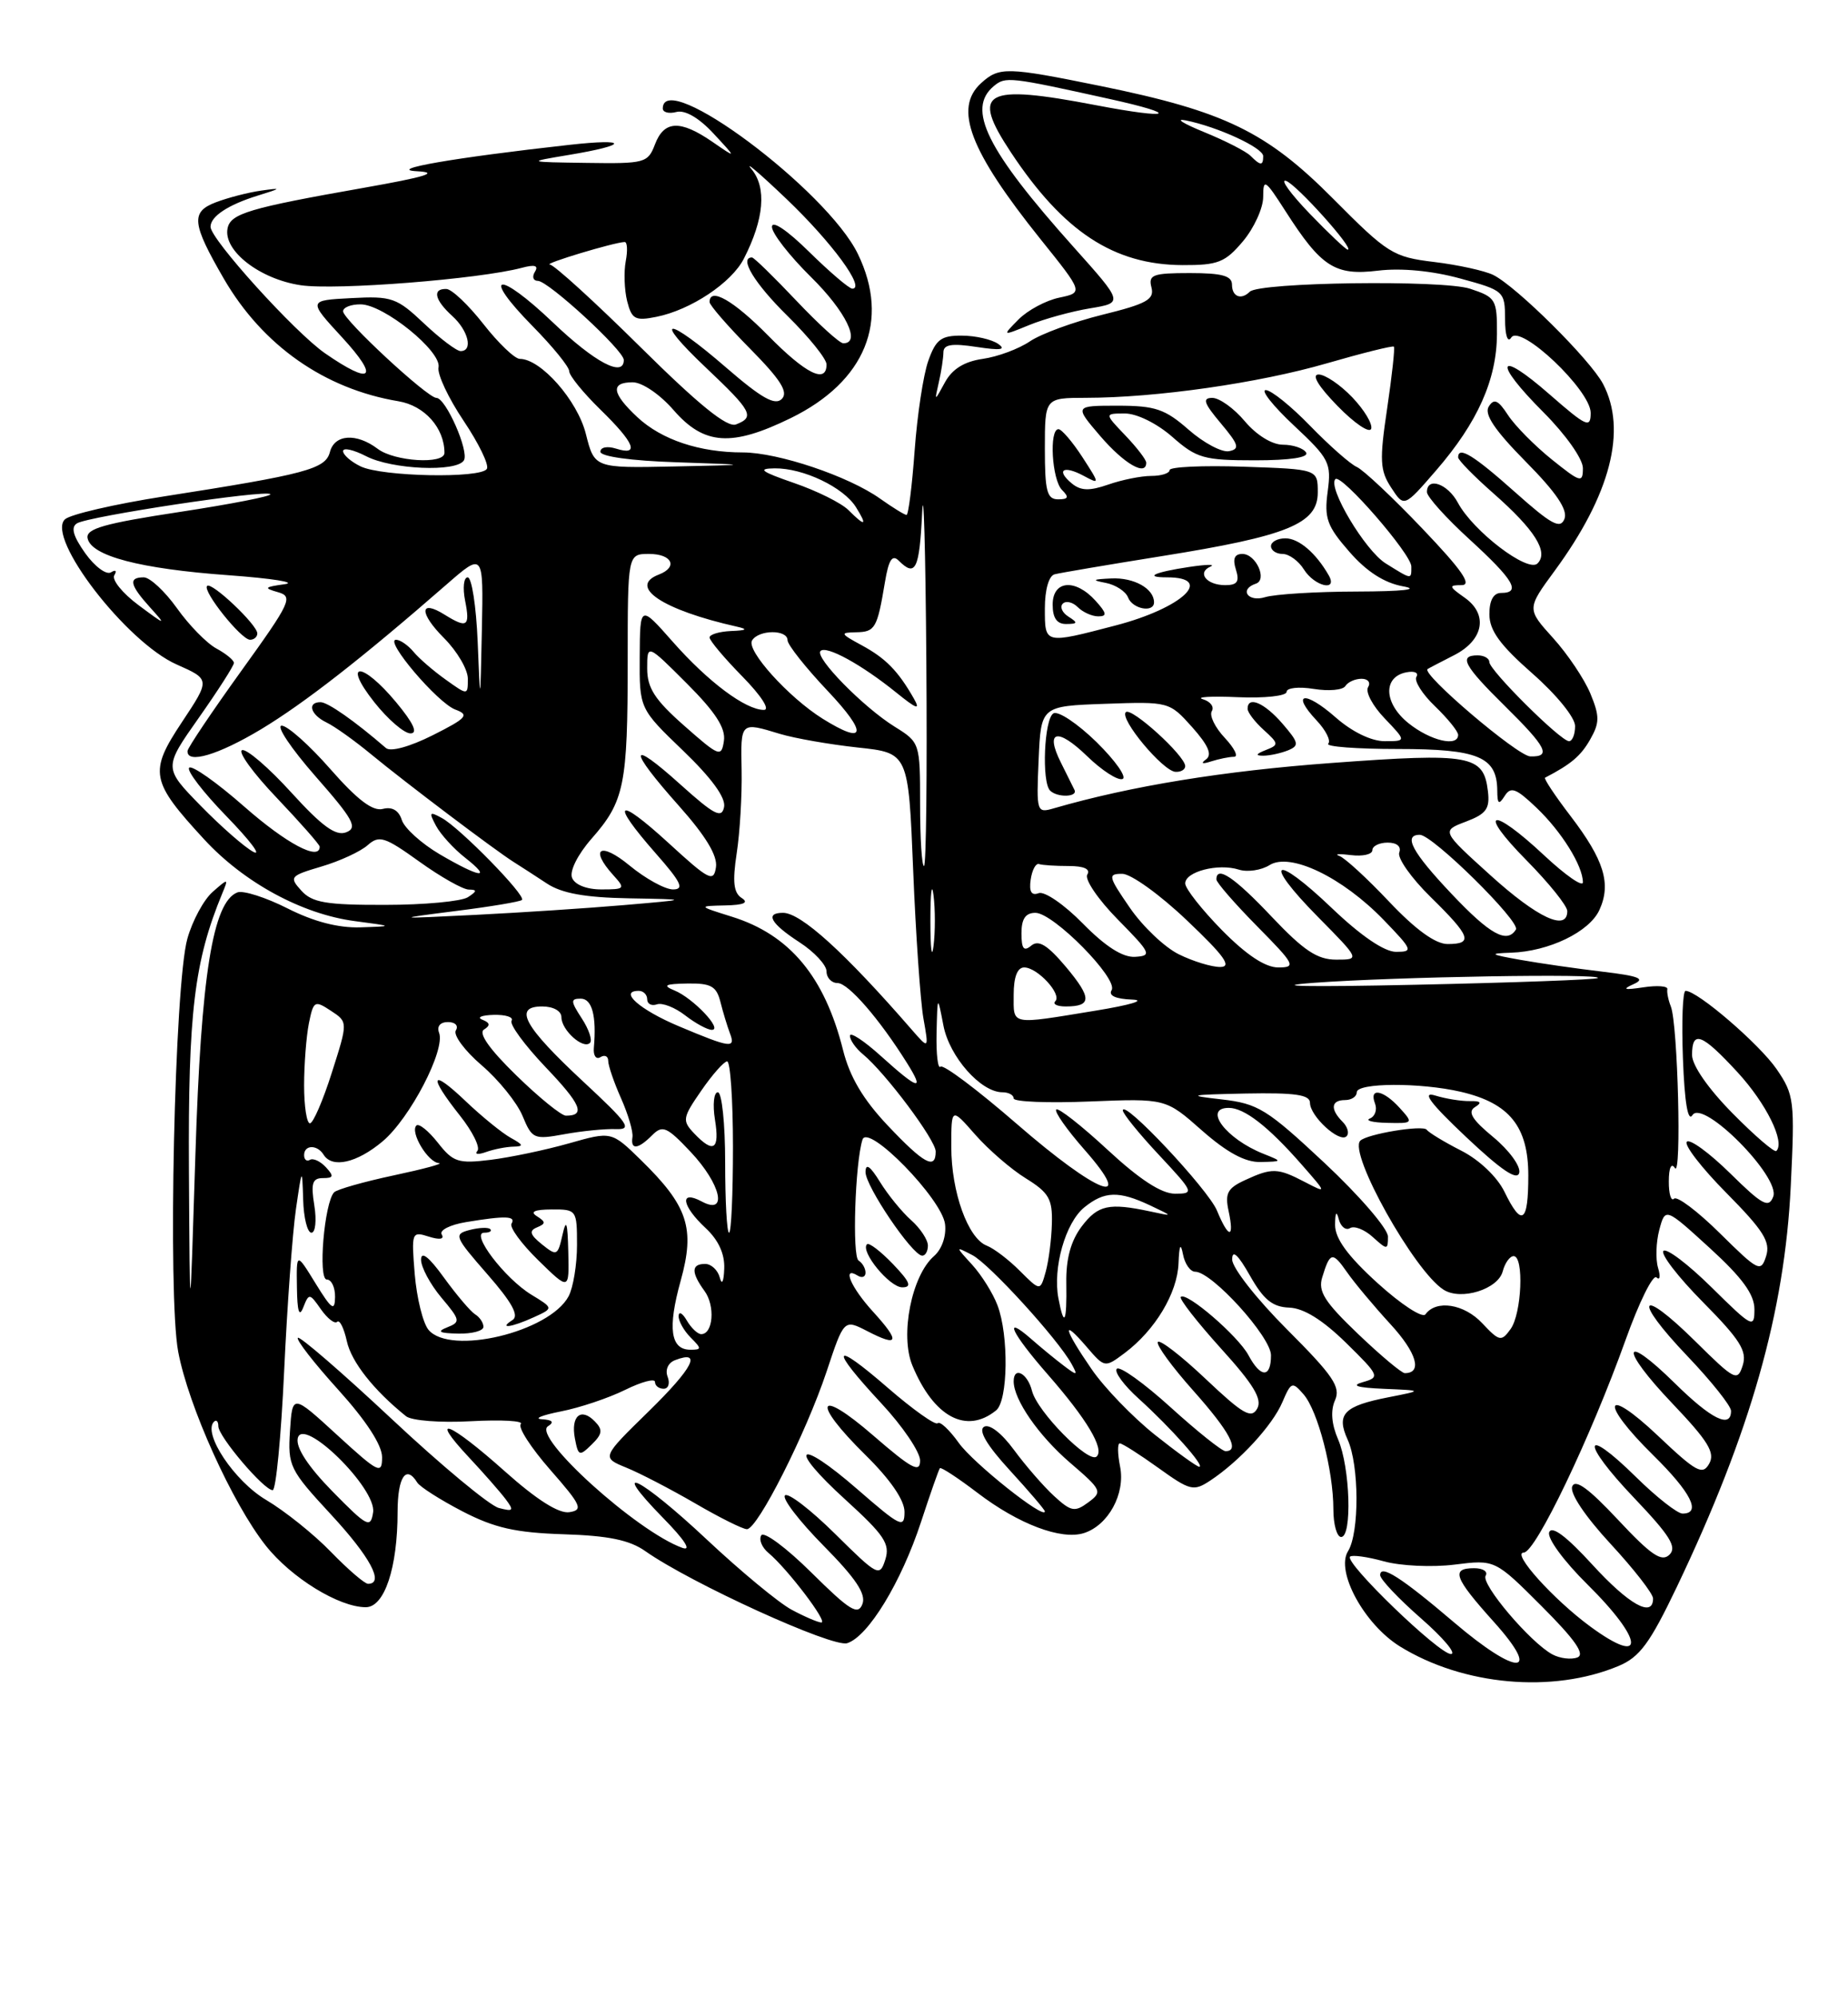 <?xml version="1.0" encoding="UTF-8" standalone="no"?>
<!DOCTYPE svg PUBLIC "-//W3C//DTD SVG 1.1//EN" "http://www.w3.org/Graphics/SVG/1.1/DTD/svg11.dtd" >
<svg xmlns="http://www.w3.org/2000/svg" xmlns:xlink="http://www.w3.org/1999/xlink" version="1.1" viewBox="0 0 237 256">
 <g >
 <path fill="currentColor"
d=" M 207.56 213.54 C 210.29 212.40 211.59 210.63 215.04 203.42 C 224.49 183.62 228.88 168.18 229.66 152.00 C 230.19 141.07 230.10 140.33 227.85 137.04 C 225.65 133.84 217.71 127.00 216.17 127.00 C 215.80 127.00 215.65 130.90 215.83 135.68 C 216.04 141.30 216.47 143.86 217.05 142.93 C 218.38 140.81 228.37 150.88 227.41 153.38 C 226.83 154.89 226.02 154.46 221.89 150.39 C 219.22 147.77 216.72 145.94 216.33 146.34 C 215.94 146.73 218.22 149.69 221.41 152.91 C 226.16 157.71 227.08 159.17 226.50 161.00 C 225.83 163.11 225.52 162.96 220.59 158.09 C 217.73 155.26 215.07 153.26 214.69 153.64 C 214.31 154.02 214.01 153.02 214.02 151.42 C 214.02 149.67 214.34 148.99 214.80 149.71 C 215.68 151.10 215.18 131.27 214.28 129.00 C 213.95 128.18 213.75 127.17 213.83 126.78 C 213.91 126.38 212.52 126.28 210.74 126.55 C 208.28 126.92 207.98 126.82 209.50 126.14 C 211.07 125.44 210.20 125.10 205.50 124.54 C 202.20 124.15 197.47 123.47 195.00 123.03 C 191.04 122.32 190.89 122.21 193.78 122.11 C 198.65 121.95 203.84 119.44 205.12 116.63 C 206.66 113.27 205.72 110.23 201.43 104.61 C 199.43 102.00 197.96 99.78 198.15 99.68 C 201.50 97.94 202.73 96.89 203.93 94.79 C 205.16 92.63 205.16 91.80 203.96 88.89 C 203.19 87.04 201.04 83.83 199.18 81.78 C 195.80 78.04 195.80 78.04 199.39 73.15 C 206.55 63.40 208.69 55.11 205.58 49.20 C 203.94 46.10 194.48 36.71 191.50 35.24 C 190.40 34.70 186.99 33.95 183.93 33.58 C 178.64 32.94 177.97 32.51 170.98 25.48 C 162.43 16.88 157.06 14.27 141.17 11.03 C 129.10 8.57 128.15 8.55 125.83 10.65 C 122.27 13.87 124.35 19.31 133.43 30.64 C 138.94 37.50 138.94 37.50 135.85 38.15 C 134.15 38.50 131.80 39.76 130.63 40.94 C 128.50 43.09 128.50 43.09 132.00 41.66 C 133.93 40.87 137.43 39.91 139.79 39.52 C 144.08 38.81 144.08 38.81 137.68 31.66 C 126.51 19.18 123.93 13.96 127.46 11.03 C 128.96 9.79 129.44 9.84 142.32 12.69 C 151.57 14.73 150.26 15.34 140.59 13.49 C 126.19 10.73 124.45 11.69 129.64 19.52 C 136.38 29.70 142.84 33.94 151.66 33.98 C 156.21 34.00 157.13 33.63 159.41 30.92 C 160.83 29.23 162.00 26.67 162.00 25.23 C 162.00 22.83 162.24 22.98 164.85 27.05 C 169.45 34.23 171.20 35.36 176.73 34.69 C 179.70 34.33 183.67 34.71 187.25 35.69 C 192.90 37.23 193.00 37.33 193.02 40.88 C 193.02 43.00 193.35 43.99 193.81 43.27 C 194.96 41.46 204.00 50.02 204.00 52.92 C 204.00 54.93 203.48 54.70 198.75 50.57 C 191.97 44.63 191.39 46.29 197.95 52.85 C 200.80 55.71 203.00 58.82 203.00 60.00 C 203.00 61.94 202.71 61.86 199.01 58.89 C 196.82 57.13 194.29 54.57 193.40 53.21 C 192.13 51.26 191.60 51.03 190.92 52.12 C 190.32 53.10 191.70 55.15 195.67 59.17 C 199.59 63.13 201.08 65.34 200.64 66.50 C 200.11 67.86 198.98 67.25 194.30 63.08 C 188.97 58.33 187.00 57.13 187.00 58.62 C 187.00 58.97 189.03 61.04 191.52 63.23 C 196.84 67.91 198.64 70.76 197.18 72.22 C 195.95 73.45 188.92 68.09 186.97 64.44 C 185.66 61.99 183.00 61.07 183.00 63.07 C 183.00 63.66 185.47 66.41 188.50 69.17 C 194.15 74.34 195.12 76.00 192.50 76.00 C 191.53 76.00 191.00 76.97 191.01 78.75 C 191.02 80.82 192.38 82.68 196.51 86.31 C 199.62 89.04 202.00 91.97 202.00 93.06 C 202.00 94.13 201.65 95.00 201.22 95.00 C 200.15 95.00 191.00 85.91 191.00 84.85 C 191.00 84.38 190.32 84.00 189.50 84.00 C 187.03 84.00 187.74 85.32 193.00 90.50 C 198.37 95.79 198.99 97.03 196.25 96.95 C 194.63 96.91 182.16 86.30 183.09 85.75 C 183.31 85.61 184.85 84.81 186.50 83.97 C 190.29 82.03 190.88 78.73 187.83 76.60 C 185.80 75.17 185.76 75.00 187.44 75.00 C 188.83 75.00 187.50 73.08 182.41 67.75 C 178.61 63.76 174.82 60.21 174.00 59.85 C 173.18 59.49 170.49 57.12 168.04 54.60 C 165.59 52.07 163.02 50.00 162.33 50.00 C 161.65 50.00 163.27 52.04 165.94 54.54 C 170.49 58.79 170.76 59.34 170.27 63.01 C 169.81 66.42 170.19 67.45 173.05 70.72 C 175.26 73.26 177.52 74.71 179.92 75.15 C 182.17 75.55 179.96 75.80 174.00 75.82 C 168.78 75.83 163.49 76.16 162.25 76.54 C 160.04 77.22 158.88 75.54 161.06 74.81 C 162.57 74.31 161.07 71.00 159.33 71.00 C 158.32 71.00 158.06 71.62 158.50 73.00 C 158.99 74.55 158.68 75.00 157.13 75.00 C 154.73 75.00 153.47 73.40 155.24 72.62 C 155.93 72.31 154.70 72.34 152.50 72.67 C 148.03 73.34 146.62 74.00 149.67 74.00 C 155.82 74.00 151.63 77.93 143.10 80.16 C 133.90 82.56 134.00 82.59 134.00 77.97 C 134.00 75.59 134.51 73.80 135.25 73.61 C 135.94 73.43 142.12 72.38 149.00 71.28 C 165.15 68.70 169.00 67.13 169.00 63.12 C 169.00 60.14 169.00 60.14 159.50 59.82 C 154.27 59.64 150.00 59.84 150.00 60.25 C 150.00 60.66 148.94 61.00 147.65 61.00 C 146.36 61.00 143.87 61.50 142.13 62.11 C 139.71 62.95 138.60 62.91 137.45 61.96 C 135.38 60.24 136.37 59.59 138.96 60.98 C 141.07 62.11 141.07 62.08 138.80 58.57 C 137.53 56.62 136.16 55.02 135.75 55.01 C 134.52 54.99 134.90 61.50 136.20 62.80 C 137.13 63.73 137.02 64.00 135.70 64.00 C 134.27 64.00 134.00 62.95 134.00 57.50 C 134.00 51.00 134.00 51.00 139.25 50.99 C 148.29 50.98 161.42 49.10 170.12 46.58 C 174.72 45.25 178.61 44.28 178.76 44.43 C 178.91 44.58 178.52 48.14 177.90 52.34 C 176.90 59.02 176.97 60.30 178.42 62.51 C 180.07 65.04 180.07 65.04 184.19 60.28 C 189.51 54.13 191.95 48.66 191.98 42.83 C 192.00 38.38 191.84 38.10 188.54 37.01 C 185.03 35.85 161.50 36.17 160.28 37.39 C 159.18 38.49 158.00 38.03 158.00 36.50 C 158.00 35.35 156.73 35.00 152.59 35.00 C 147.84 35.00 147.25 35.22 147.67 36.84 C 148.07 38.38 147.07 38.94 141.39 40.34 C 137.67 41.26 133.48 42.80 132.07 43.76 C 130.65 44.72 127.94 45.73 126.02 46.00 C 123.66 46.34 122.12 47.30 121.19 49.00 C 119.83 51.50 119.83 51.50 120.40 49.00 C 120.72 47.62 120.98 45.90 120.99 45.16 C 121.00 44.15 122.05 43.98 125.25 44.47 C 128.34 44.94 129.09 44.83 128.00 44.07 C 127.17 43.50 125.08 43.02 123.35 43.02 C 120.69 43.00 120.02 43.51 119.05 46.25 C 118.41 48.04 117.63 53.21 117.30 57.75 C 116.97 62.29 116.50 66.00 116.26 66.00 C 116.01 66.00 114.49 65.06 112.88 63.92 C 108.84 61.04 99.81 58.00 95.27 57.99 C 89.71 57.99 84.86 56.37 81.75 53.48 C 78.45 50.40 78.26 49.00 81.14 49.00 C 82.36 49.00 84.64 50.55 86.39 52.57 C 90.30 57.06 93.82 57.30 101.41 53.59 C 110.98 48.91 114.17 41.12 110.03 32.57 C 106.06 24.36 85.00 8.66 85.00 13.91 C 85.00 14.40 85.79 14.61 86.76 14.35 C 87.86 14.07 89.65 15.11 91.51 17.12 C 94.50 20.34 94.50 20.34 91.35 18.17 C 87.23 15.34 85.17 15.43 84.00 18.50 C 83.09 20.89 82.70 20.99 75.27 20.88 C 67.50 20.77 67.50 20.77 72.94 19.86 C 80.67 18.58 80.71 17.71 72.99 18.57 C 58.24 20.21 49.41 21.74 53.50 21.95 C 56.42 22.11 54.60 22.67 46.72 24.06 C 31.91 26.67 29.55 27.37 29.18 29.29 C 28.63 32.14 33.32 35.78 38.57 36.56 C 43.05 37.23 61.45 35.78 66.91 34.33 C 68.59 33.88 69.10 34.03 68.60 34.84 C 68.20 35.48 68.38 36.00 68.98 36.00 C 70.31 36.00 80.00 44.91 80.00 46.14 C 80.00 48.42 76.29 46.46 70.92 41.34 C 63.83 34.58 61.59 34.98 68.31 41.81 C 70.89 44.43 73.00 47.02 73.00 47.58 C 73.00 48.14 74.80 50.35 77.00 52.50 C 81.40 56.79 82.07 58.47 79.00 57.50 C 77.88 57.15 77.00 57.32 77.00 57.90 C 77.00 58.51 80.93 59.06 86.75 59.25 C 96.50 59.58 96.50 59.58 86.37 59.79 C 76.24 60.00 76.24 60.00 75.13 55.60 C 74.05 51.32 69.36 46.00 66.67 46.00 C 66.02 46.00 63.92 43.99 62.00 41.54 C 60.07 39.08 57.94 37.06 57.25 37.04 C 55.41 36.98 55.73 38.44 58.00 40.50 C 60.07 42.37 60.70 45.00 59.07 45.00 C 58.56 45.00 56.45 43.41 54.38 41.46 C 50.89 38.16 50.24 37.93 45.06 38.21 C 39.50 38.50 39.50 38.50 43.88 43.25 C 48.73 48.52 47.71 49.46 41.68 45.28 C 37.80 42.59 27.00 30.66 27.00 29.07 C 27.00 27.74 29.24 26.26 33.00 25.09 C 36.14 24.12 36.19 24.05 33.50 24.43 C 31.85 24.66 29.23 25.34 27.68 25.93 C 24.44 27.16 24.60 28.64 28.71 35.73 C 33.68 44.28 41.61 49.85 51.10 51.43 C 54.45 51.99 57.00 54.85 57.00 58.05 C 57.00 59.55 50.59 59.16 48.44 57.53 C 45.71 55.47 42.90 55.65 42.31 57.94 C 41.74 60.12 39.26 60.78 21.00 63.63 C 14.68 64.62 8.97 65.94 8.32 66.57 C 5.89 68.93 16.21 82.32 22.66 85.17 C 26.97 87.08 26.97 87.08 23.33 92.56 C 19.08 98.96 19.29 100.11 26.19 107.59 C 31.30 113.13 38.74 117.17 45.50 118.06 C 50.50 118.72 50.50 118.72 46.22 118.86 C 43.38 118.95 40.23 118.13 36.87 116.43 C 34.08 115.02 31.19 114.10 30.45 114.38 C 27.29 115.59 25.78 125.03 25.06 148.00 C 24.35 170.50 24.35 170.50 24.23 150.00 C 24.12 129.77 24.91 123.21 28.51 114.50 C 29.32 112.56 29.28 112.55 27.28 114.31 C 26.14 115.30 24.68 118.00 24.03 120.31 C 22.38 126.15 21.50 166.00 22.85 173.24 C 24.16 180.22 29.79 192.68 34.08 198.10 C 37.35 202.23 43.47 206.00 46.91 206.00 C 49.31 206.00 50.99 200.96 50.99 193.75 C 51.00 189.29 52.08 187.70 53.51 190.02 C 53.86 190.58 56.47 192.24 59.32 193.72 C 63.42 195.84 66.12 196.45 72.27 196.65 C 78.03 196.83 80.75 197.39 82.77 198.82 C 88.61 202.93 106.78 211.21 108.65 210.61 C 111.34 209.76 115.57 202.82 118.11 195.10 C 119.30 191.47 120.39 188.36 120.54 188.18 C 120.68 188.01 122.85 189.43 125.36 191.34 C 130.63 195.36 136.09 197.42 139.01 196.50 C 142.14 195.50 144.34 191.46 143.65 187.99 C 143.32 186.34 143.30 185.00 143.61 185.00 C 143.92 185.00 146.14 186.41 148.55 188.14 C 152.63 191.07 153.07 191.18 155.21 189.77 C 158.95 187.30 163.20 182.69 164.46 179.72 C 165.58 177.10 165.73 177.05 167.18 178.72 C 169.02 180.84 171.00 188.49 171.00 193.44 C 171.00 195.40 171.45 197.00 172.00 197.00 C 173.43 197.00 173.15 188.06 171.61 184.50 C 170.76 182.54 170.62 180.80 171.21 179.48 C 171.97 177.78 170.99 176.33 165.06 170.40 C 161.16 166.50 158.01 162.49 158.02 161.42 C 158.03 160.12 158.77 160.80 160.30 163.50 C 162.05 166.59 163.19 167.52 165.34 167.60 C 167.20 167.67 169.61 169.17 172.61 172.10 C 176.92 176.33 177.00 176.52 174.79 177.15 C 173.20 177.60 174.02 177.86 177.50 178.01 C 182.50 178.22 182.50 178.22 178.07 179.09 C 172.34 180.21 171.34 181.25 172.83 184.52 C 174.32 187.79 174.35 196.47 172.88 198.82 C 171.26 201.41 174.97 208.20 179.54 211.03 C 187.66 216.04 199.11 217.07 207.56 213.54 Z  M 137.03 79.04 C 136.22 78.53 135.89 77.78 136.30 77.37 C 136.70 76.97 137.57 77.17 138.22 77.82 C 138.87 78.47 140.05 79.00 140.85 79.00 C 142.01 79.00 141.94 78.59 140.50 77.00 C 137.89 74.12 135.00 74.38 135.00 77.50 C 135.00 79.22 135.55 80.00 136.75 79.98 C 138.22 79.97 138.26 79.82 137.03 79.04 Z  M 148.00 77.20 C 148.00 75.45 145.44 74.01 142.55 74.14 C 140.09 74.25 139.95 74.36 141.81 74.71 C 143.08 74.96 144.37 75.80 144.67 76.58 C 145.24 78.07 148.00 78.58 148.00 77.20 Z  M 170.41 73.75 C 168.77 70.88 166.57 69.00 164.85 69.00 C 163.83 69.00 163.00 69.45 163.00 70.00 C 163.00 70.55 163.67 71.00 164.49 71.00 C 165.31 71.00 166.55 71.90 167.23 73.00 C 168.58 75.15 171.61 75.87 170.41 73.75 Z  M 147.00 59.30 C 147.00 58.92 145.79 57.35 144.31 55.80 C 141.63 53.00 141.63 53.00 144.28 53.00 C 145.80 53.00 148.39 54.28 150.35 56.00 C 153.46 58.74 154.39 59.00 160.94 59.00 C 165.47 59.00 167.89 58.63 167.50 58.00 C 167.16 57.45 165.82 57.00 164.53 57.00 C 163.14 57.00 161.14 55.77 159.65 54.00 C 158.27 52.35 156.39 51.00 155.48 51.00 C 154.16 51.00 154.38 51.66 156.56 54.25 C 158.87 57.00 159.04 57.55 157.62 57.83 C 156.70 58.01 154.37 56.77 152.44 55.08 C 149.42 52.43 148.16 52.00 143.35 52.00 C 137.77 52.00 137.77 52.00 141.13 55.92 C 144.18 59.46 147.00 61.09 147.00 59.30 Z  M 173.42 50.92 C 171.88 49.31 169.94 48.00 169.11 48.00 C 168.16 48.00 169.06 49.50 171.54 52.04 C 173.70 54.26 175.64 55.57 175.85 54.96 C 176.05 54.34 174.96 52.53 173.42 50.92 Z  M 186.46 207.93 C 179.71 202.18 177.00 200.45 177.00 201.89 C 177.00 202.41 179.35 204.90 182.23 207.42 C 185.11 209.94 186.84 212.00 186.07 212.00 C 184.54 212.00 172.39 200.28 173.14 199.52 C 173.40 199.27 175.35 199.53 177.48 200.12 C 179.60 200.71 183.68 200.90 186.54 200.54 C 191.73 199.89 191.73 199.89 197.73 205.89 C 202.00 210.16 203.32 212.05 202.29 212.44 C 201.50 212.74 200.06 212.57 199.09 212.05 C 196.27 210.54 189.88 203.01 190.53 201.96 C 190.85 201.43 190.19 201.00 189.06 201.00 C 186.04 201.00 186.48 202.21 191.59 207.89 C 197.84 214.84 194.60 214.87 186.46 207.93 Z  M 203.94 208.47 C 199.23 205.01 193.81 199.00 195.41 199.00 C 196.93 199.00 203.96 184.33 208.48 171.73 C 210.21 166.90 211.99 163.30 212.44 163.73 C 212.88 164.15 212.97 163.60 212.64 162.50 C 212.31 161.40 212.38 159.21 212.80 157.63 C 213.57 154.76 213.57 154.76 219.29 159.98 C 223.45 163.78 225.00 165.91 225.00 167.82 C 225.00 170.30 224.72 170.15 219.52 165.02 C 216.51 162.05 213.73 159.94 213.33 160.33 C 212.94 160.73 215.22 163.69 218.41 166.91 C 223.16 171.71 224.08 173.17 223.50 175.00 C 222.83 177.11 222.50 176.94 217.42 171.92 C 210.19 164.78 209.30 166.37 216.38 173.79 C 219.47 177.03 222.00 180.20 222.00 180.84 C 222.00 183.15 219.48 181.91 214.81 177.31 C 207.96 170.57 207.68 172.76 214.47 179.88 C 219.06 184.70 219.99 186.20 219.20 187.60 C 218.35 189.12 217.55 188.69 212.62 184.02 C 205.67 177.45 205.10 179.71 212.00 186.50 C 216.88 191.30 218.24 194.00 215.78 194.00 C 215.12 194.00 212.43 191.89 209.81 189.31 C 202.91 182.52 202.70 184.79 209.56 191.98 C 214.17 196.82 215.10 198.30 214.10 199.27 C 213.10 200.25 211.75 199.33 207.51 194.80 C 203.74 190.77 202.02 189.52 201.63 190.53 C 201.30 191.39 203.28 194.34 206.54 197.87 C 209.54 201.11 212.00 204.27 212.00 204.88 C 212.00 207.41 208.91 205.68 204.20 200.53 C 200.91 196.93 199.02 195.51 198.68 196.39 C 198.39 197.14 200.54 200.08 203.58 203.08 C 210.86 210.27 211.09 213.72 203.94 208.47 Z  M 101.50 206.31 C 99.85 205.42 94.98 201.39 90.67 197.35 C 82.12 189.33 77.86 187.21 85.04 194.56 C 87.82 197.39 88.75 198.84 87.50 198.39 C 81.68 196.30 68.21 184.12 70.27 182.81 C 71.11 182.28 70.87 181.99 69.50 181.91 C 68.40 181.84 69.49 181.39 71.91 180.91 C 74.34 180.44 78.05 179.19 80.16 178.15 C 82.27 177.11 84.00 176.64 84.00 177.13 C 84.00 177.61 84.50 178.00 85.11 178.00 C 85.72 178.00 85.95 177.31 85.62 176.46 C 85.28 175.58 85.68 174.68 86.56 174.34 C 90.09 172.98 88.90 175.31 83.21 180.88 C 77.14 186.81 77.14 186.81 80.32 188.11 C 82.07 188.82 86.05 190.89 89.17 192.70 C 92.29 194.52 95.27 196.00 95.79 196.00 C 97.16 196.00 103.37 183.71 106.01 175.79 C 108.24 169.08 108.24 169.08 111.22 170.61 C 115.27 172.71 115.49 171.99 111.97 168.13 C 109.11 165.00 107.93 162.22 110.00 163.50 C 110.55 163.84 111.00 163.67 111.00 163.12 C 111.00 162.57 110.60 161.87 110.11 161.57 C 109.27 161.05 109.66 149.06 110.61 146.07 C 111.30 143.93 120.82 153.68 121.20 156.91 C 121.38 158.43 120.79 160.12 119.78 161.00 C 116.91 163.50 115.40 171.14 117.01 175.02 C 119.75 181.63 123.93 183.87 127.75 180.77 C 129.28 179.53 129.39 171.17 127.93 167.32 C 127.35 165.77 125.88 163.43 124.68 162.11 C 122.50 159.73 122.50 159.73 124.70 160.87 C 126.89 162.01 135.66 171.62 137.42 174.81 C 138.26 176.33 138.16 176.36 136.43 175.05 C 135.37 174.25 133.49 172.71 132.25 171.62 C 128.55 168.38 129.70 170.83 134.39 176.19 C 139.39 181.91 141.65 185.69 140.65 186.68 C 139.66 187.67 133.02 180.94 132.35 178.27 C 131.78 176.00 130.00 175.08 130.00 177.05 C 130.00 179.40 133.20 184.01 137.22 187.47 C 141.32 190.99 141.42 191.20 139.56 192.57 C 137.84 193.84 137.36 193.75 135.18 191.75 C 133.83 190.51 131.52 187.85 130.04 185.84 C 128.44 183.66 126.87 182.46 126.19 182.88 C 125.44 183.35 126.58 185.27 129.52 188.47 C 131.98 191.15 134.00 193.52 134.00 193.72 C 134.00 194.84 124.80 187.53 122.96 184.94 C 121.76 183.26 120.54 182.12 120.25 182.42 C 119.96 182.71 117.08 180.67 113.86 177.88 C 106.70 171.67 106.29 172.63 113.02 179.86 C 115.76 182.80 118.00 186.11 118.00 187.20 C 118.00 188.84 116.92 188.26 112.00 184.00 C 104.75 177.72 103.99 179.60 111.00 186.50 C 114.19 189.64 116.00 192.28 116.00 193.78 C 116.00 195.94 115.49 195.69 109.99 190.91 C 102.21 184.14 100.86 185.35 108.48 192.27 C 113.41 196.76 114.17 197.89 113.54 199.89 C 112.82 202.15 112.58 202.02 107.09 196.59 C 103.95 193.49 101.06 191.27 100.67 191.67 C 100.27 192.06 102.50 194.96 105.61 198.11 C 109.76 202.31 111.10 204.31 110.60 205.60 C 110.03 207.08 108.98 206.43 104.08 201.58 C 100.87 198.40 97.97 196.24 97.63 196.79 C 97.30 197.33 97.71 198.34 98.55 199.04 C 100.96 201.04 106.26 208.00 105.33 207.96 C 104.88 207.94 103.15 207.20 101.50 206.31 Z  M 76.29 182.19 C 74.51 180.35 73.18 181.49 73.73 184.38 C 74.16 186.64 74.31 186.69 75.88 185.15 C 77.26 183.81 77.33 183.25 76.29 182.19 Z  M 114.51 162.01 C 112.93 160.37 111.44 159.23 111.19 159.48 C 110.29 160.38 114.08 165.00 115.71 165.00 C 116.99 165.00 116.72 164.32 114.51 162.01 Z  M 119.00 159.65 C 119.00 158.92 118.04 157.45 116.86 156.40 C 115.68 155.36 113.88 153.15 112.86 151.50 C 111.59 149.44 111.01 149.04 111.00 150.23 C 111.00 152.04 116.95 160.83 118.25 160.94 C 118.66 160.97 119.00 160.39 119.00 159.65 Z  M 42.45 198.92 C 40.28 196.67 36.53 193.67 34.13 192.25 C 30.06 189.85 25.96 183.70 27.44 182.23 C 27.75 181.92 28.00 182.18 28.00 182.80 C 28.00 184.12 33.85 191.00 34.97 191.00 C 35.39 191.00 36.05 184.14 36.44 175.75 C 36.83 167.36 37.51 158.03 37.95 155.00 C 38.73 149.62 38.75 149.59 38.88 153.75 C 38.94 156.09 39.42 158.00 39.94 158.00 C 40.45 158.00 40.62 156.43 40.31 154.50 C 39.85 151.67 40.06 151.00 41.41 151.00 C 42.79 151.00 42.85 150.76 41.79 149.60 C 41.08 148.84 40.16 148.41 39.75 148.66 C 39.34 148.91 39.00 148.64 39.00 148.06 C 39.00 146.72 40.68 146.68 41.50 148.00 C 42.60 149.78 45.77 149.06 49.07 146.29 C 52.59 143.33 57.15 134.56 56.31 132.37 C 56.00 131.55 56.45 131.00 57.45 131.00 C 58.38 131.00 58.83 131.47 58.46 132.07 C 58.10 132.65 59.58 134.66 61.76 136.53 C 63.94 138.39 66.30 141.32 67.01 143.02 C 68.24 145.99 68.47 146.09 72.40 145.37 C 74.65 144.96 77.62 144.67 78.98 144.72 C 81.14 144.80 80.59 144.01 74.83 138.66 C 67.19 131.56 65.78 129.00 69.53 129.00 C 70.96 129.00 72.00 129.58 72.00 130.38 C 72.00 132.03 74.79 134.54 75.66 133.67 C 76.00 133.34 75.52 131.92 74.61 130.53 C 73.17 128.32 73.15 128.00 74.48 128.00 C 75.93 128.00 76.52 130.21 76.16 134.31 C 76.07 135.30 76.45 135.84 77.00 135.50 C 77.55 135.16 78.00 135.37 78.00 135.97 C 78.00 136.57 78.74 138.74 79.65 140.78 C 80.56 142.83 81.22 145.06 81.11 145.75 C 80.85 147.42 81.82 147.33 83.64 145.50 C 84.97 144.17 85.52 144.41 88.57 147.64 C 92.47 151.78 93.38 155.81 90.00 154.00 C 87.10 152.45 87.41 154.54 90.50 157.41 C 92.14 158.94 92.96 160.72 92.88 162.61 C 92.82 164.30 92.58 164.77 92.31 163.75 C 92.06 162.79 91.21 162.00 90.43 162.00 C 88.64 162.00 88.62 163.09 90.36 165.48 C 91.74 167.37 91.46 171.00 89.93 171.00 C 89.47 171.00 88.64 170.21 88.08 169.25 C 87.52 168.29 87.05 168.03 87.03 168.68 C 87.01 169.33 87.71 170.56 88.57 171.43 C 90.00 172.86 90.00 173.00 88.54 173.00 C 85.99 173.00 85.60 170.25 87.29 164.17 C 89.17 157.42 88.24 154.59 82.18 148.67 C 78.42 145.00 78.42 145.00 72.96 146.55 C 69.96 147.40 65.43 148.35 62.91 148.66 C 58.76 149.17 58.11 148.96 56.15 146.46 C 54.95 144.94 53.72 143.95 53.40 144.26 C 52.56 145.11 54.88 148.99 56.29 149.08 C 56.95 149.13 54.35 149.83 50.50 150.65 C 46.65 151.47 43.21 152.45 42.85 152.82 C 41.59 154.14 40.76 164.00 41.91 164.00 C 42.51 164.00 42.99 165.01 42.97 166.25 C 42.94 168.13 42.53 167.84 40.47 164.50 C 38.01 160.50 38.01 160.50 38.08 165.00 C 38.12 168.10 38.37 168.90 38.89 167.58 C 39.62 165.73 39.70 165.73 41.16 167.82 C 42.00 169.01 42.93 169.73 43.24 169.42 C 43.56 169.11 44.11 170.23 44.48 171.90 C 45.06 174.56 47.92 178.18 52.07 181.52 C 52.78 182.09 56.47 182.38 60.42 182.16 C 64.32 181.95 67.18 182.11 66.79 182.52 C 66.39 182.93 68.09 185.56 70.56 188.38 C 74.56 192.94 74.83 193.54 73.02 193.82 C 71.68 194.03 68.84 192.24 64.74 188.58 C 57.63 182.24 54.86 181.14 60.10 186.75 C 62.03 188.81 64.17 191.25 64.86 192.17 C 65.95 193.63 65.84 193.77 63.97 193.28 C 62.79 192.97 56.60 187.84 50.23 181.87 C 43.86 175.91 38.44 171.23 38.20 171.47 C 37.95 171.71 40.28 174.71 43.38 178.13 C 46.96 182.09 49.00 185.22 49.00 186.77 C 49.00 189.02 48.56 188.80 43.25 183.94 C 37.50 178.67 37.50 178.67 37.19 183.39 C 36.90 187.89 37.14 188.39 42.44 194.11 C 47.48 199.55 49.33 203.00 47.20 203.00 C 46.76 203.00 44.63 201.16 42.45 198.92 Z  M 65.83 146.97 C 67.20 146.94 67.14 146.74 65.50 145.84 C 64.40 145.23 61.81 143.13 59.75 141.17 C 55.25 136.88 54.86 137.78 58.97 142.97 C 60.61 145.03 61.62 147.08 61.22 147.52 C 60.83 147.96 61.32 148.02 62.33 147.66 C 63.34 147.30 64.91 146.99 65.83 146.97 Z  M 42.65 191.17 C 39.54 188.00 37.94 185.57 38.18 184.37 C 38.76 181.41 48.32 190.77 47.85 193.84 C 47.53 195.92 47.11 195.71 42.65 191.17 Z  M 148.11 183.90 C 145.27 181.64 141.61 177.85 139.98 175.47 C 136.41 170.29 136.09 168.83 139.34 172.61 C 141.68 175.33 141.68 175.33 144.24 173.42 C 148.14 170.49 150.99 165.75 151.14 161.94 C 151.23 159.60 151.41 159.22 151.71 160.75 C 151.94 161.99 152.65 163.00 153.28 163.00 C 155.42 163.00 163.00 171.35 163.00 173.71 C 163.00 176.64 161.68 176.64 160.11 173.70 C 158.79 171.24 152.15 165.52 151.43 166.23 C 151.20 166.47 153.51 169.43 156.56 172.81 C 160.78 177.46 161.91 179.34 161.23 180.55 C 160.48 181.89 159.40 181.26 154.62 176.74 C 151.48 173.77 148.72 171.64 148.49 172.01 C 148.26 172.38 150.31 175.19 153.04 178.25 C 157.72 183.51 159.05 186.00 157.17 186.00 C 156.71 186.00 153.54 183.47 150.13 180.38 C 146.71 177.28 143.61 175.06 143.23 175.44 C 142.85 175.81 144.13 177.56 146.08 179.31 C 150.15 182.99 154.60 188.00 153.80 188.00 C 153.51 188.00 150.94 186.15 148.11 183.90 Z  M 174.16 170.97 C 169.88 166.88 169.01 165.52 169.57 163.72 C 170.57 160.45 170.88 160.38 172.75 163.06 C 173.68 164.40 176.18 167.39 178.31 169.71 C 181.69 173.38 182.46 176.00 180.16 176.00 C 179.76 176.00 177.06 173.74 174.16 170.97 Z  M 54.95 170.44 C 54.24 169.58 53.45 166.38 53.19 163.33 C 52.75 157.94 52.80 157.80 54.99 158.50 C 56.38 158.94 57.02 158.84 56.65 158.23 C 56.31 157.69 57.71 156.98 59.77 156.64 C 64.84 155.80 66.21 155.85 65.60 156.84 C 65.32 157.30 66.86 159.41 69.04 161.54 C 73.00 165.41 73.00 165.41 72.88 160.45 C 72.79 156.62 72.62 156.13 72.13 158.30 C 71.53 160.96 71.40 161.02 69.50 159.49 C 67.96 158.25 67.82 157.75 68.86 157.32 C 70.01 156.84 70.01 156.62 68.86 155.89 C 67.93 155.31 68.54 155.03 70.75 155.02 C 73.94 155.00 74.00 155.08 74.00 159.57 C 74.00 162.08 73.51 165.04 72.92 166.15 C 70.46 170.74 57.72 173.78 54.95 170.44 Z  M 62.00 170.06 C 62.00 169.54 61.52 168.82 60.93 168.46 C 60.35 168.10 58.55 165.98 56.93 163.75 C 55.01 161.09 54.00 160.30 54.00 161.46 C 54.00 162.42 55.17 164.60 56.60 166.31 C 59.04 169.20 59.09 169.45 57.35 170.13 C 55.97 170.68 56.32 170.88 58.75 170.93 C 60.54 170.97 62.00 170.58 62.00 170.06 Z  M 68.45 168.84 C 71.00 167.68 71.00 167.68 68.14 165.94 C 64.74 163.87 60.27 158.00 62.10 158.00 C 62.78 158.00 63.13 157.79 62.87 157.54 C 62.62 157.29 61.43 157.34 60.23 157.65 C 58.16 158.19 58.28 158.49 62.50 163.32 C 65.66 166.93 66.60 168.64 65.73 169.19 C 63.87 170.37 65.57 170.15 68.45 168.84 Z  M 190.08 169.59 C 187.76 167.12 184.18 166.56 182.81 168.46 C 182.43 168.99 179.68 167.19 176.67 164.46 C 172.83 160.97 171.22 158.76 171.22 157.00 C 171.23 155.39 171.40 155.13 171.69 156.26 C 171.94 157.23 172.60 157.75 173.14 157.41 C 173.68 157.08 175.00 157.59 176.06 158.56 C 177.91 160.23 178.00 160.23 178.00 158.49 C 178.00 157.49 174.35 153.26 169.89 149.08 C 162.46 142.14 161.35 141.45 156.64 140.91 C 152.11 140.40 152.49 140.31 159.75 140.16 C 166.07 140.04 168.00 140.31 168.00 141.35 C 168.00 143.06 171.79 146.54 172.69 145.64 C 173.06 145.27 172.83 144.43 172.18 143.78 C 170.57 142.17 170.70 141.00 172.50 141.00 C 173.32 141.00 174.00 140.55 174.00 140.00 C 174.00 138.77 182.14 138.73 187.35 139.94 C 193.58 141.39 196.00 144.39 196.00 150.67 C 196.00 156.77 195.17 157.33 192.93 152.73 C 192.01 150.85 189.72 148.67 187.43 147.50 C 185.27 146.40 183.26 145.19 182.97 144.80 C 182.49 144.16 175.32 145.34 174.45 146.21 C 172.90 147.77 181.40 162.96 185.14 165.31 C 187.37 166.73 192.12 165.25 192.72 162.95 C 193.00 161.88 193.63 161.00 194.12 161.00 C 195.47 161.00 195.16 168.39 193.72 170.36 C 192.54 171.99 192.29 171.94 190.08 169.59 Z  M 191.51 145.75 C 188.78 143.50 188.18 142.51 189.16 141.90 C 190.10 141.32 189.92 141.10 188.49 141.13 C 187.39 141.15 185.39 140.83 184.04 140.41 C 182.28 139.87 183.42 141.39 188.04 145.75 C 192.56 150.01 194.60 151.38 194.84 150.31 C 195.03 149.47 193.53 147.42 191.51 145.75 Z  M 179.50 142.00 C 177.40 139.68 175.54 139.35 176.34 141.44 C 176.64 142.22 176.35 143.09 175.69 143.36 C 175.04 143.62 176.03 143.88 177.90 143.92 C 181.25 144.00 181.28 143.96 179.50 142.00 Z  M 135.74 166.42 C 134.99 162.51 136.64 156.71 139.06 154.75 C 141.64 152.66 143.48 152.61 147.50 154.50 C 150.50 155.92 150.50 155.92 147.50 155.27 C 142.20 154.14 140.81 154.45 138.72 157.20 C 137.33 159.05 136.70 161.34 136.75 164.45 C 136.83 169.56 136.47 170.25 135.74 166.42 Z  M 130.80 162.90 C 129.37 161.46 127.46 160.01 126.55 159.66 C 124.14 158.73 122.00 152.79 122.00 147.00 C 122.00 141.93 122.00 141.93 125.07 145.43 C 126.76 147.35 129.68 149.88 131.57 151.04 C 134.51 152.86 134.99 153.68 134.90 156.83 C 134.85 158.85 134.49 161.62 134.11 163.00 C 133.41 165.50 133.41 165.50 130.80 162.90 Z  M 93.00 149.00 C 93.00 144.05 92.58 140.00 92.06 140.00 C 91.55 140.00 91.38 141.57 91.69 143.50 C 92.32 147.37 91.52 147.90 89.01 145.26 C 87.47 143.63 87.53 143.27 89.93 139.80 C 91.34 137.75 92.84 136.06 93.25 136.04 C 93.66 136.02 94.00 140.95 94.00 147.00 C 94.00 153.05 93.78 158.00 93.50 158.00 C 93.22 158.00 93.00 153.95 93.00 149.00 Z  M 156.07 155.16 C 154.93 152.42 144.00 140.79 144.00 142.33 C 144.00 142.74 146.09 145.32 148.64 148.04 C 153.12 152.84 153.19 153.00 150.69 153.00 C 148.95 153.00 146.15 151.18 142.03 147.36 C 138.68 144.26 135.72 141.94 135.46 142.21 C 135.19 142.47 136.82 144.79 139.07 147.35 C 145.80 154.99 140.79 153.08 130.37 144.03 C 125.34 139.67 120.96 136.38 120.62 136.72 C 120.28 137.06 120.05 135.12 120.11 132.42 C 120.23 127.50 120.23 127.50 120.99 131.44 C 121.76 135.45 125.78 140.00 128.56 140.00 C 129.35 140.00 130.00 140.35 130.00 140.79 C 130.00 141.22 134.39 141.40 139.75 141.18 C 149.50 140.79 149.50 140.79 154.15 144.90 C 157.37 147.73 159.69 148.98 161.65 148.94 C 164.50 148.87 164.50 148.87 162.02 147.88 C 157.22 145.97 154.23 142.00 157.59 142.00 C 159.58 142.00 162.66 144.39 166.91 149.24 C 170.19 152.98 170.19 152.98 167.34 151.50 C 163.87 149.69 163.13 149.66 159.69 151.25 C 157.42 152.29 157.07 152.95 157.57 155.25 C 158.33 158.82 157.56 158.77 156.07 155.16 Z  M 113.84 144.25 C 110.70 140.93 108.98 138.03 108.12 134.60 C 105.76 125.19 101.28 119.81 93.87 117.50 C 89.50 116.13 89.50 116.13 93.00 116.05 C 95.40 116.00 96.07 115.70 95.12 115.10 C 94.08 114.43 93.92 113.03 94.48 109.36 C 94.89 106.69 95.17 101.91 95.11 98.75 C 94.98 92.48 94.94 92.52 100.01 94.06 C 101.93 94.64 106.42 95.42 110.00 95.81 C 116.50 96.50 116.50 96.50 117.11 111.50 C 117.44 119.75 118.04 128.30 118.42 130.50 C 119.13 134.50 119.13 134.50 116.95 132.00 C 108.33 122.08 102.72 117.00 100.42 117.00 C 98.06 117.00 98.83 118.37 102.51 120.76 C 104.43 122.00 106.00 123.69 106.00 124.51 C 106.00 125.33 106.64 126.00 107.42 126.00 C 108.79 126.00 112.77 130.58 116.32 136.25 C 118.63 139.93 117.80 139.71 113.00 135.38 C 110.80 133.39 109.00 132.21 109.00 132.76 C 109.00 133.31 109.75 134.37 110.67 135.13 C 113.55 137.50 120.00 146.12 120.00 147.59 C 120.00 149.99 118.50 149.18 113.84 144.25 Z  M 222.19 142.69 C 219.08 139.54 217.00 136.55 217.00 135.22 C 217.00 131.99 218.25 132.46 222.84 137.44 C 226.51 141.43 228.96 146.38 227.81 147.52 C 227.58 147.76 225.05 145.59 222.19 142.69 Z  M 39.00 139.12 C 39.00 136.44 39.28 132.87 39.61 131.18 C 40.20 128.27 40.35 128.18 42.43 129.55 C 44.63 130.99 44.63 130.99 42.56 137.47 C 41.43 141.04 40.16 143.97 39.75 143.98 C 39.34 143.99 39.00 141.81 39.00 139.12 Z  M 66.21 137.83 C 62.78 134.49 61.32 132.42 62.07 131.96 C 62.91 131.44 62.85 131.09 61.86 130.70 C 61.11 130.40 61.76 130.12 63.31 130.08 C 64.85 130.04 65.89 130.37 65.61 130.83 C 65.32 131.29 67.28 133.95 69.95 136.76 C 74.53 141.55 75.14 143.00 72.58 143.00 C 71.99 143.00 69.12 140.67 66.21 137.83 Z  M 87.04 131.53 C 82.03 129.42 79.29 127.00 81.92 127.00 C 82.51 127.00 83.00 127.49 83.00 128.08 C 83.00 128.68 83.56 128.97 84.25 128.73 C 84.94 128.49 86.57 129.13 87.88 130.15 C 89.20 131.17 90.73 132.00 91.29 132.00 C 92.75 132.00 88.88 127.92 86.50 126.95 C 84.92 126.30 85.26 126.11 88.14 126.06 C 91.18 126.01 91.88 126.40 92.39 128.41 C 92.72 129.73 93.27 131.53 93.60 132.41 C 94.38 134.43 93.72 134.34 87.04 131.53 Z  M 130.00 127.50 C 130.00 125.23 130.47 124.00 131.35 124.00 C 133.05 124.00 136.22 127.44 135.34 128.33 C 134.97 128.70 135.57 129.00 136.67 129.00 C 140.03 129.00 140.04 127.92 136.72 123.95 C 134.34 121.13 133.20 120.42 132.26 121.20 C 131.30 122.00 131.00 121.62 131.00 119.62 C 131.00 117.77 131.52 117.00 132.79 117.00 C 135.10 117.00 143.45 125.47 142.56 126.91 C 142.13 127.61 143.07 128.04 145.19 128.12 C 147.05 128.19 144.98 128.81 140.50 129.54 C 129.44 131.35 130.00 131.46 130.00 127.50 Z  M 168.50 125.97 C 179.07 125.19 205.62 124.75 204.92 125.36 C 204.69 125.56 194.15 125.95 181.50 126.22 C 167.67 126.52 162.49 126.42 168.50 125.97 Z  M 119.32 118.00 C 119.32 114.42 119.50 112.96 119.72 114.75 C 119.95 116.54 119.95 119.46 119.72 121.25 C 119.50 123.04 119.32 121.58 119.32 118.00 Z  M 151.19 122.32 C 149.37 121.43 146.54 118.74 144.90 116.35 C 142.11 112.30 142.05 112.00 143.93 112.00 C 145.04 112.00 148.77 114.68 152.22 117.97 C 157.02 122.52 158.03 123.93 156.50 123.94 C 155.40 123.95 153.01 123.22 151.19 122.32 Z  M 156.71 119.22 C 154.12 116.58 152.00 113.89 152.00 113.23 C 152.00 111.72 156.23 110.62 158.87 111.46 C 159.97 111.81 161.75 111.55 162.82 110.88 C 165.47 109.22 172.15 112.43 177.45 117.91 C 181.17 121.76 181.27 122.00 179.04 122.00 C 177.54 122.00 174.54 119.96 170.79 116.38 C 163.31 109.24 161.81 110.22 169.02 117.52 C 174.43 123.00 174.43 123.00 171.36 123.00 C 168.94 123.00 167.20 121.84 163.09 117.50 C 158.31 112.44 156.00 110.89 156.00 112.72 C 156.00 113.11 158.35 115.81 161.22 118.72 C 166.07 123.63 166.26 124.00 163.93 124.00 C 162.26 124.00 159.85 122.40 156.71 119.22 Z  M 138.87 118.37 C 136.49 115.94 133.94 114.19 133.20 114.48 C 132.28 114.83 131.96 114.29 132.18 112.75 C 132.36 111.51 132.84 110.61 133.25 110.75 C 133.66 110.89 135.38 111.00 137.06 111.00 C 139.02 111.00 139.88 111.39 139.44 112.10 C 139.07 112.70 140.83 115.29 143.35 117.85 C 147.62 122.18 147.77 122.51 145.56 122.64 C 143.98 122.73 141.77 121.32 138.87 118.37 Z  M 178.16 115.58 C 175.34 112.59 172.46 109.95 171.77 109.71 C 171.07 109.46 171.74 109.41 173.25 109.60 C 174.76 109.79 176.00 109.51 176.00 108.97 C 176.00 108.44 176.89 108.00 177.97 108.00 C 179.15 108.00 179.74 108.51 179.45 109.27 C 179.18 109.97 180.99 112.54 183.48 114.98 C 188.62 120.02 188.97 121.00 185.65 121.00 C 184.09 121.00 181.54 119.15 178.16 115.58 Z  M 186.15 114.56 C 181.10 109.23 179.91 107.00 182.09 107.00 C 183.72 107.00 195.03 118.15 194.41 119.14 C 193.27 120.99 191.08 119.78 186.15 114.56 Z  M 58.50 116.76 C 62.90 116.21 66.70 115.57 66.94 115.35 C 67.52 114.83 59.01 106.13 56.67 104.85 C 55.07 103.97 54.98 104.09 55.92 105.85 C 56.51 106.95 58.18 108.78 59.63 109.92 C 63.23 112.75 61.59 112.54 56.40 109.50 C 54.05 108.12 51.86 106.14 51.53 105.10 C 51.14 103.87 50.29 103.37 49.10 103.68 C 47.81 104.02 45.83 102.52 42.38 98.59 C 39.70 95.53 36.88 93.02 36.13 93.01 C 35.37 93.01 37.32 95.92 40.46 99.50 C 45.33 105.04 45.91 106.10 44.39 106.68 C 43.06 107.19 41.30 105.91 37.36 101.58 C 34.47 98.40 31.63 95.96 31.05 96.15 C 30.47 96.34 32.47 99.10 35.50 102.27 C 38.52 105.45 41.00 108.26 41.00 108.52 C 41.00 110.40 36.73 108.13 31.32 103.38 C 27.79 100.28 24.62 98.05 24.26 98.40 C 23.91 98.76 26.07 101.57 29.06 104.64 C 32.05 107.72 33.60 109.76 32.50 109.19 C 31.40 108.62 28.36 105.96 25.74 103.28 C 20.98 98.41 20.98 98.41 25.49 92.01 C 27.97 88.49 30.00 85.32 30.00 84.97 C 30.00 84.62 28.99 83.79 27.75 83.12 C 26.51 82.45 24.23 80.12 22.69 77.95 C 21.14 75.78 19.22 74.00 18.44 74.00 C 16.43 74.00 16.64 74.97 19.25 77.86 C 21.37 80.20 21.28 80.18 17.76 77.56 C 15.70 76.03 14.31 74.31 14.66 73.73 C 15.02 73.15 14.83 72.99 14.23 73.36 C 13.64 73.72 12.15 72.62 10.93 70.91 C 9.37 68.71 9.06 67.58 9.87 67.08 C 11.34 66.17 34.08 62.74 34.67 63.34 C 34.91 63.58 29.67 64.61 23.03 65.62 C 13.37 67.09 11.00 67.76 11.23 68.98 C 11.67 71.26 17.97 72.91 29.33 73.73 C 34.92 74.14 38.15 74.65 36.50 74.88 C 33.89 75.24 33.78 75.37 35.64 75.90 C 37.63 76.46 37.30 77.17 30.94 86.00 C 27.18 91.22 24.08 95.84 24.05 96.25 C 23.94 97.97 27.99 96.77 33.50 93.46 C 39.05 90.11 46.41 84.38 57.25 74.93 C 62.00 70.79 62.00 70.79 61.80 80.65 C 61.59 90.50 61.59 90.50 61.26 82.25 C 61.07 77.71 60.50 74.00 59.98 74.00 C 59.47 74.00 59.32 75.35 59.65 77.00 C 60.31 80.31 59.91 80.58 57.03 78.79 C 53.77 76.75 53.73 78.57 56.96 81.80 C 58.63 83.48 60.00 85.81 60.00 86.99 C 60.00 89.14 60.00 89.14 57.16 87.11 C 55.60 86.00 53.74 84.40 53.04 83.55 C 52.33 82.70 51.32 82.00 50.79 82.00 C 49.23 82.00 56.12 90.11 58.40 90.95 C 60.23 91.63 59.88 92.03 55.49 94.24 C 52.56 95.71 50.09 96.39 49.50 95.88 C 45.50 92.42 42.04 90.00 41.11 90.00 C 39.35 90.00 39.82 91.61 41.87 92.60 C 42.90 93.09 45.49 94.94 47.62 96.70 C 51.99 100.30 63.48 108.98 65.90 110.50 C 66.78 111.05 68.69 112.29 70.15 113.25 C 72.05 114.50 75.05 115.04 80.65 115.14 C 88.50 115.28 88.50 115.28 80.00 116.01 C 75.33 116.41 66.78 116.97 61.00 117.26 C 50.50 117.78 50.50 117.78 58.50 116.76 Z  M 50.81 90.02 C 46.42 84.74 43.82 84.72 48.00 90.00 C 49.74 92.20 51.83 94.00 52.64 94.00 C 53.63 94.00 53.03 92.69 50.81 90.02 Z  M 33.00 81.19 C 33.00 80.08 27.13 74.53 26.56 75.10 C 25.93 75.74 30.93 82.00 32.07 82.00 C 32.58 82.00 33.00 81.63 33.00 81.19 Z  M 191.17 112.21 C 184.85 106.50 184.85 106.50 188.00 105.31 C 190.61 104.32 191.09 103.66 190.82 101.41 C 190.27 96.78 188.62 96.48 170.81 97.79 C 156.91 98.81 145.05 100.74 135.20 103.59 C 132.94 104.25 132.91 104.14 133.20 97.38 C 133.50 90.50 133.50 90.50 141.73 90.21 C 149.91 89.92 149.97 89.94 152.89 93.20 C 154.97 95.54 155.49 96.74 154.66 97.34 C 153.94 97.87 154.19 97.96 155.33 97.59 C 156.34 97.27 157.66 97.00 158.26 97.00 C 158.86 97.00 158.32 95.91 157.07 94.57 C 155.82 93.24 155.07 91.70 155.41 91.15 C 155.75 90.60 155.23 89.91 154.26 89.62 C 153.29 89.33 155.31 89.21 158.75 89.36 C 162.19 89.51 165.00 89.20 165.00 88.68 C 165.00 88.16 166.56 87.99 168.48 88.30 C 170.40 88.61 172.22 88.45 172.54 87.93 C 172.86 87.42 173.79 87.00 174.62 87.00 C 175.44 87.00 175.82 87.49 175.45 88.08 C 175.08 88.68 176.04 90.48 177.58 92.08 C 180.37 95.00 180.37 95.00 177.57 95.00 C 175.87 95.00 173.39 93.80 171.28 91.94 C 167.34 88.48 165.50 88.77 168.84 92.33 C 170.04 93.60 170.71 94.95 170.34 95.32 C 169.97 95.70 173.98 96.00 179.26 96.00 C 189.59 96.00 191.98 97.00 192.02 101.32 C 192.03 103.07 192.22 103.20 192.97 102.02 C 193.75 100.78 194.43 101.03 197.04 103.52 C 200.26 106.58 203.00 110.98 203.00 113.09 C 203.00 113.74 200.77 112.19 198.04 109.64 C 191.21 103.25 189.36 103.78 195.78 110.28 C 198.65 113.19 201.00 116.11 201.00 116.78 C 201.00 119.43 197.20 117.66 191.17 112.21 Z  M 137.80 101.25 C 137.60 100.84 136.81 99.26 136.06 97.75 C 133.98 93.61 135.60 93.22 139.43 96.93 C 141.30 98.74 143.33 100.06 143.95 99.85 C 144.56 99.65 143.07 97.52 140.63 95.12 C 138.18 92.73 135.69 91.07 135.09 91.44 C 133.91 92.17 133.57 100.23 134.67 101.33 C 135.58 102.25 138.25 102.18 137.80 101.25 Z  M 152.00 98.20 C 152.00 96.87 145.08 90.59 144.38 91.28 C 143.54 92.13 149.13 98.83 150.75 98.93 C 151.44 98.97 152.00 98.64 152.00 98.20 Z  M 165.17 96.18 C 166.66 95.57 166.58 95.20 164.47 92.75 C 162.15 90.07 160.00 89.15 160.00 90.85 C 160.00 91.31 160.93 92.53 162.07 93.56 C 164.02 95.33 164.03 95.47 162.32 96.14 C 161.06 96.64 160.96 96.86 162.00 96.86 C 162.82 96.86 164.25 96.55 165.17 96.18 Z  M 38.65 114.16 C 37.06 112.41 37.19 112.26 41.24 111.06 C 43.58 110.37 46.24 109.14 47.15 108.33 C 48.63 107.02 49.34 107.25 53.77 110.43 C 56.50 112.39 59.36 114.01 60.12 114.02 C 61.21 114.03 61.19 114.23 60.00 115.00 C 59.17 115.53 54.41 115.98 49.40 115.98 C 41.83 116.00 40.03 115.69 38.65 114.16 Z  M 73.36 112.50 C 73.03 111.64 74.09 109.52 75.88 107.48 C 80.08 102.70 80.50 100.63 80.50 84.75 C 80.50 71.00 80.50 71.00 83.25 71.00 C 86.19 71.00 86.99 72.68 84.50 73.64 C 80.47 75.18 84.96 78.18 94.50 80.32 C 95.97 80.65 95.77 80.80 93.75 80.88 C 92.24 80.95 91.00 81.32 91.00 81.71 C 91.00 82.10 92.89 84.35 95.21 86.71 C 97.65 89.20 98.80 91.00 97.96 90.99 C 95.61 90.98 90.82 87.40 86.29 82.27 C 82.08 77.50 82.08 77.50 82.04 84.17 C 82.00 90.83 82.00 90.83 87.61 96.22 C 91.26 99.73 93.10 102.25 92.86 103.44 C 92.56 104.95 91.61 104.46 87.25 100.54 C 80.58 94.54 80.49 95.91 87.07 103.29 C 90.51 107.15 92.04 109.68 91.82 111.15 C 91.53 113.12 90.94 112.82 85.75 108.06 C 79.07 101.95 78.18 102.65 84.08 109.36 C 87.36 113.08 87.80 114.00 86.31 114.00 C 85.29 114.00 82.78 112.62 80.73 110.93 C 77.00 107.85 75.54 108.73 78.65 112.17 C 80.23 113.91 80.15 114.00 77.12 114.00 C 75.22 114.00 73.71 113.40 73.36 112.50 Z  M 118.00 103.08 C 118.00 95.23 117.97 95.15 114.75 93.15 C 110.72 90.65 104.43 84.24 105.23 83.44 C 105.97 82.70 110.47 85.16 114.92 88.75 C 117.59 90.91 118.08 91.07 117.18 89.50 C 115.16 85.97 113.57 84.36 110.50 82.70 C 107.75 81.21 107.69 81.08 109.78 81.04 C 112.24 81.00 112.50 80.54 113.49 74.62 C 113.97 71.73 114.43 71.03 115.27 71.87 C 117.41 74.01 117.91 72.98 118.26 65.75 C 118.45 61.76 118.69 70.31 118.80 84.75 C 118.91 99.19 118.78 111.00 118.50 111.00 C 118.22 111.00 118.00 107.44 118.00 103.08 Z  M 87.75 93.02 C 83.97 89.69 83.00 88.18 83.00 85.68 C 83.00 82.52 83.00 82.52 88.09 87.61 C 91.77 91.29 93.08 93.33 92.84 94.96 C 92.52 97.09 92.25 96.99 87.75 93.02 Z  M 180.64 92.70 C 177.46 90.15 177.32 86.75 180.38 86.17 C 181.40 85.97 181.97 86.23 181.65 86.75 C 181.33 87.27 182.41 88.97 184.04 90.53 C 185.67 92.10 187.00 93.74 187.00 94.19 C 187.00 95.78 183.45 94.95 180.64 92.70 Z  M 105.50 92.12 C 101.12 89.38 95.67 83.34 96.45 82.09 C 97.31 80.69 101.00 80.67 101.00 82.06 C 101.00 82.64 103.32 85.57 106.15 88.56 C 111.33 94.04 111.05 95.58 105.50 92.12 Z  M 177.72 72.22 C 175.08 70.59 170.22 62.45 171.26 61.41 C 172.00 60.67 181.00 71.02 181.00 72.61 C 181.00 74.31 181.11 74.33 177.72 72.22 Z  M 108.81 65.38 C 107.91 64.48 104.78 62.92 101.84 61.91 C 97.59 60.44 97.08 60.06 99.35 60.03 C 103.02 59.99 108.17 62.45 109.77 65.00 C 111.28 67.42 110.97 67.54 108.81 65.38 Z  M 46.25 59.78 C 45.01 59.18 44.00 58.30 44.00 57.82 C 44.00 57.34 45.33 57.64 46.95 58.47 C 50.25 60.18 58.55 60.54 59.49 59.01 C 60.20 57.87 57.17 51.00 55.97 51.00 C 54.81 51.00 44.00 40.97 44.00 39.90 C 44.00 39.40 45.01 39.00 46.25 39.01 C 49.21 39.02 56.66 45.04 56.24 47.09 C 56.06 47.96 57.51 51.04 59.46 53.94 C 61.40 56.83 62.75 59.60 62.44 60.10 C 61.66 61.35 48.99 61.10 46.25 59.78 Z  M 82.16 44.51 C 76.32 38.73 71.08 33.96 70.52 33.91 C 69.57 33.83 78.75 31.06 80.11 31.02 C 80.45 31.01 80.51 32.12 80.25 33.48 C 79.99 34.85 80.07 37.15 80.43 38.60 C 81.02 40.92 81.46 41.16 84.18 40.61 C 88.58 39.73 93.82 36.25 95.40 33.15 C 98.00 28.07 98.34 24.05 96.38 21.68 C 95.38 20.48 97.40 22.20 100.86 25.50 C 106.68 31.05 111.05 37.00 109.31 37.00 C 108.90 37.00 106.42 34.88 103.78 32.29 C 100.96 29.51 99.00 28.19 99.00 29.08 C 99.00 29.90 101.25 32.79 104.00 35.50 C 108.47 39.90 110.47 44.00 108.15 44.00 C 107.67 44.00 104.95 41.52 102.09 38.50 C 99.23 35.48 96.69 33.00 96.44 33.00 C 94.74 33.00 96.76 36.33 101.00 40.50 C 103.75 43.21 106.00 46.00 106.00 46.71 C 106.00 49.24 103.35 47.93 98.50 43.00 C 94.07 38.51 91.00 36.75 91.00 38.72 C 91.00 39.11 93.34 41.81 96.21 44.71 C 100.14 48.69 101.13 50.27 100.26 51.14 C 99.39 52.01 97.66 51.03 93.17 47.15 C 85.46 40.47 83.50 40.47 90.56 47.15 C 96.44 52.71 96.84 53.46 94.39 54.40 C 93.26 54.84 89.64 51.91 82.16 44.51 Z  M 167.96 27.38 C 165.51 24.83 164.14 22.95 164.92 23.18 C 166.22 23.58 173.79 32.00 172.84 32.00 C 172.61 32.00 170.41 29.92 167.96 27.38 Z  M 160.37 19.97 C 159.80 19.40 157.12 18.03 154.42 16.93 C 151.71 15.82 150.65 15.15 152.06 15.43 C 156.16 16.25 162.00 18.94 162.00 20.01 C 162.00 21.27 161.66 21.26 160.37 19.97 Z "/>
</g>
</svg>